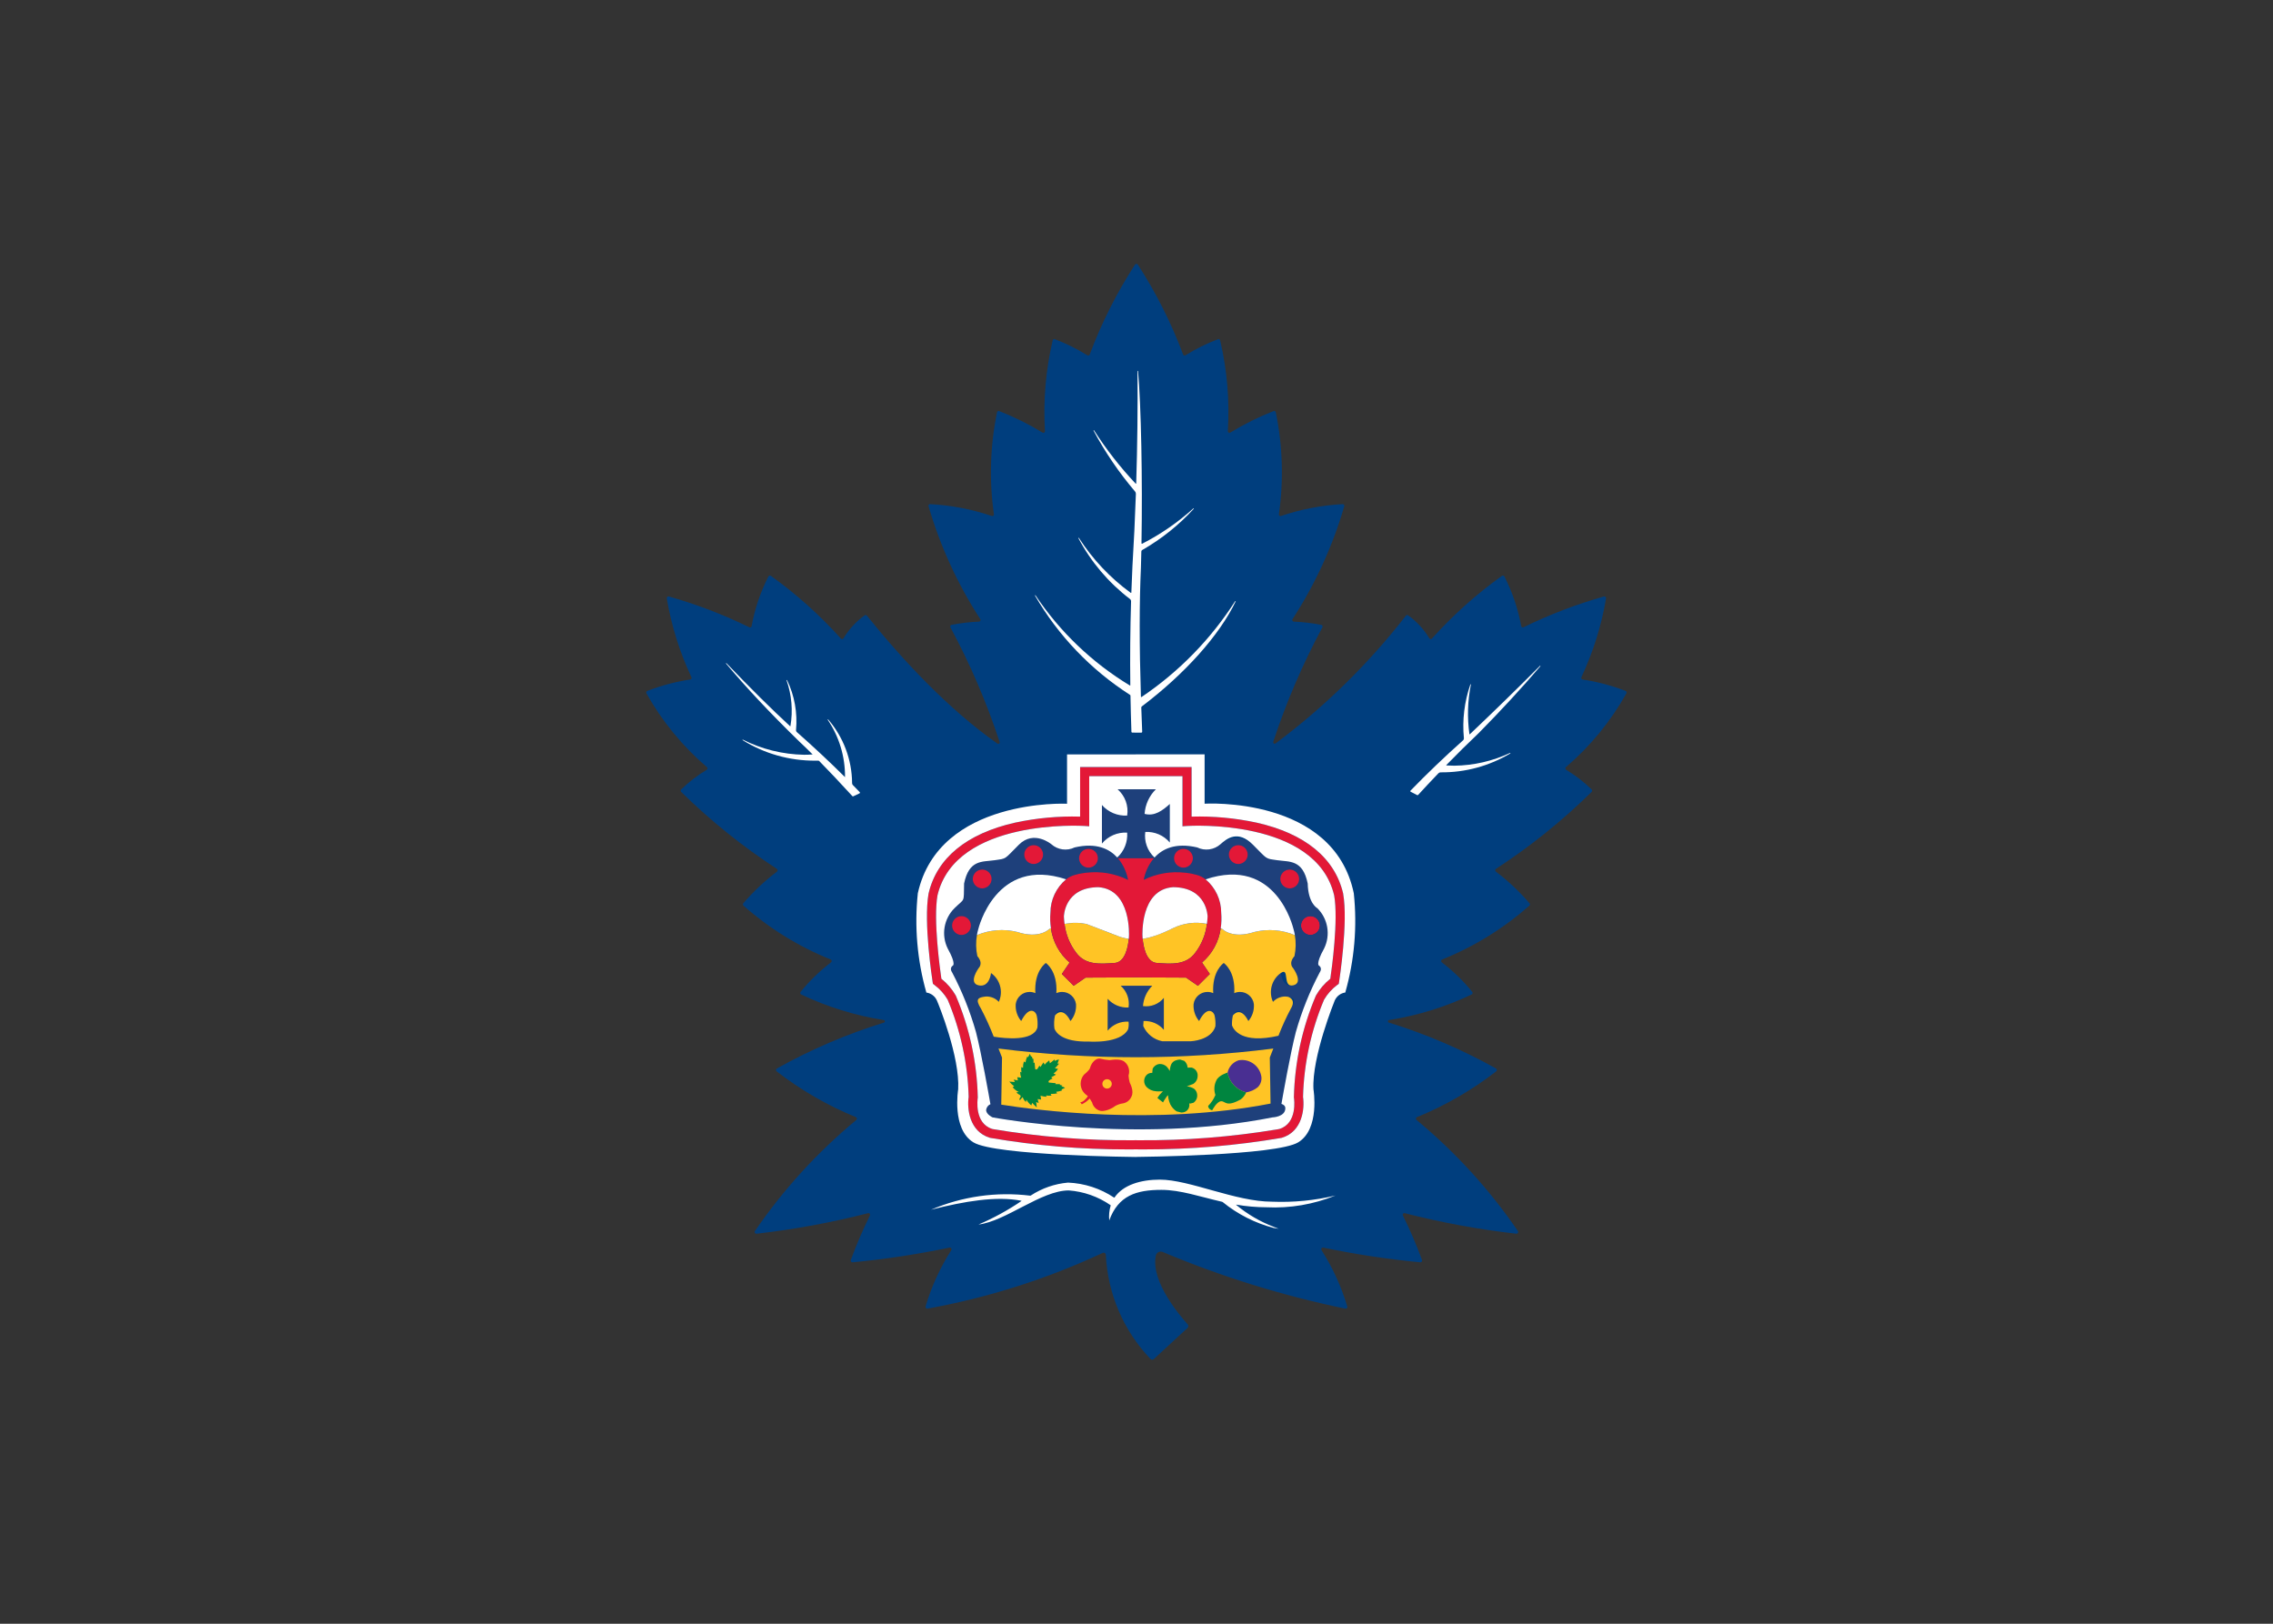 <svg clip-rule="evenodd" fill-rule="evenodd" stroke-linejoin="round" stroke-miterlimit="2" viewBox="0 0 560 400" xmlns="http://www.w3.org/2000/svg"><rect x="0" y="0" width="560" height="400" fill="#333333" stroke="none"/><g fill-rule="nonzero" transform="matrix(2.223 0 0 2.223 159.206 65)"><path d="m57.262 109.507c-.073-.034-.153-.051-.234-.051-.262 0-.491.184-.549.44-.602 2.931 2.795 6.786 3.533 7.631.101.114.091.29-.022.392l-3.732 3.446c-.105.098-.273.092-.372-.012-2.986-3.127-4.744-7.23-4.947-11.548-.007-.127-.113-.228-.241-.228-.036 0-.071.008-.104.024-6.177 2.887-12.702 4.962-19.412 6.176-.011.002-.023.003-.035.003-.106 0-.193-.087-.193-.193 0-.02.003-.039.008-.057.654-2.199 1.612-4.296 2.847-6.229.021-.031.032-.067.032-.105 0-.101-.083-.185-.185-.185-.014 0-.029.001-.043.005-3.545.739-7.128 1.283-10.733 1.629-.006 0-.013.001-.02.001-.106 0-.194-.088-.194-.195 0-.022.004-.044.011-.065.614-1.681 1.32-3.326 2.115-4.928.014-.026.02-.054.02-.083 0-.1-.081-.181-.18-.181-.017 0-.034.002-.05.007-4.059 1.04-8.186 1.8-12.35 2.274-.008.001-.015.001-.023.001-.106 0-.192-.086-.192-.192 0-.039.011-.076.033-.108 3.152-4.604 6.931-8.745 11.228-12.302.045-.036.07-.09.07-.147 0-.078-.048-.148-.122-.175-3.138-1.283-6.088-2.988-8.767-5.067-.048-.036-.077-.094-.077-.154 0-.069.038-.133.098-.167 3.768-2.107 7.746-3.811 11.869-5.086.062-.018.104-.075.104-.139 0-.07-.051-.131-.121-.142-3.175-.498-6.261-1.453-9.163-2.834-.063-.033-.102-.098-.102-.169 0-.045.016-.088.044-.122.988-1.217 2.117-2.312 3.363-3.262.049-.036.078-.093.078-.153 0-.077-.047-.147-.119-.176-3.533-1.422-6.797-3.437-9.652-5.958-.076-.069-.085-.187-.02-.266 1.111-1.3 2.36-2.475 3.725-3.504.048-.037.075-.093.075-.153 0-.065-.032-.126-.087-.161-3.808-2.481-7.359-5.337-10.599-8.524-.037-.036-.057-.085-.057-.137 0-.051.02-.1.057-.136.853-.833 1.801-1.563 2.824-2.174.056-.033.091-.094.091-.159 0-.054-.025-.106-.067-.141-2.693-2.31-4.96-5.074-6.697-8.168-.017-.03-.025-.063-.025-.097 0-.081.05-.154.125-.182 1.529-.593 3.119-1.015 4.74-1.26.091-.012.16-.091.16-.183 0-.029-.006-.057-.02-.083-1.296-2.767-2.212-5.697-2.725-8.709-.002-.013-.003-.025-.003-.038 0-.105.086-.192.191-.192.016 0 .031.002.046.006 3.067.866 6.049 2.007 8.911 3.409.025.012.052.018.079.018.084 0 .157-.059.174-.141.352-1.918.98-3.774 1.864-5.511.035-.059.099-.096.167-.096.041 0 .08.013.113.037 2.826 2.025 5.424 4.351 7.747 6.937.036.04.086.062.14.062.066 0 .127-.034.16-.091.598-.996 1.394-1.86 2.337-2.537.08-.057.191-.042.252.034 3.975 4.943 9.114 10.438 14.47 14.182.027.017.058.027.089.027.088 0 .16-.072.16-.16 0-.015-.002-.03-.007-.045-1.441-4.392-3.269-8.648-5.46-12.718-.013-.027-.02-.056-.02-.085 0-.085.059-.16.141-.179 1.006-.198 2.026-.318 3.05-.36.096-.005.173-.084.173-.18 0-.037-.012-.073-.033-.103-2.509-3.867-4.44-8.081-5.731-12.506-.005-.017-.007-.034-.007-.052 0-.098.081-.179.179-.179h.007c2.327.125 4.625.566 6.832 1.313.019.007.04.01.06.01.096 0 .176-.079.176-.175 0-.012-.002-.023-.004-.034-.534-3.754-.416-7.572.347-11.285.016-.088.093-.152.182-.152.022 0 .044.004.064.012 1.664.651 3.268 1.447 4.792 2.379.029.018.062.027.096.027.099 0 .181-.082.181-.181 0-.005 0-.01-.001-.015-.206-3.376.083-6.763.856-10.055.019-.08.091-.136.173-.136.019 0 .038.003.056.009 1.257.479 2.464 1.077 3.607 1.786.029.017.063.027.096.027.079 0 .15-.051.175-.125 1.305-3.485 2.984-6.817 5.007-9.939.035-.057.097-.091.164-.091.066 0 .128.034.163.091 2.024 3.122 3.702 6.454 5.007 9.939.026.074.096.125.174.125.034 0 .067-.01.096-.027 1.143-.709 2.352-1.307 3.608-1.786.018-.006.037-.009.057-.009.081 0 .153.056.172.136.774 3.292 1.062 6.679.855 10.055v.014c0 .1.082.182.181.182.034 0 .067-.01.095-.027 1.525-.932 3.128-1.728 4.792-2.379.021-.008.043-.012.065-.012.089 0 .166.064.182.152.764 3.713.881 7.531.346 11.285-.002.011-.003.022-.003.033 0 .097.08.176.176.176.021 0 .041-.003.06-.01 2.207-.747 4.506-1.188 6.832-1.313h.008c.098 0 .179.08.179.179 0 .017-.003.035-.008.052-1.29 4.426-3.221 8.639-5.732 12.506-.02.03-.031.066-.031.102 0 .096.076.176.171.181 1.025.042 2.044.162 3.05.36.083.019.143.093.143.178 0 .03-.008.059-.022.086-2.186 4.064-4.011 8.312-5.453 12.696-.004.015-.006.03-.006.045 0 .091.074.165.165.165.034 0 .067-.01.094-.029 5.435-4.048 10.297-8.812 14.452-14.164.062-.075.173-.09.252-.033.944.678 1.74 1.541 2.339 2.537.033.056.094.092.16.092.053 0 .103-.023.138-.063 2.324-2.586 4.922-4.912 7.747-6.937.033-.024.073-.037.113-.037.069 0 .132.037.167.096.885 1.737 1.513 3.593 1.865 5.511.018.082.091.141.175.141.027 0 .054-.006.078-.018 2.862-1.402 5.845-2.543 8.911-3.409.015-.004.031-.006.046-.006.105 0 .192.087.192.192 0 .013-.001.025-.004.038-.512 3.012-1.429 5.942-2.725 8.709-.013.026-.02.055-.02.084 0 .092.069.17.16.182 1.622.245 3.211.668 4.74 1.26.076.029.126.102.126.182 0 .034-.009.067-.026.097-1.736 3.094-4.003 5.858-6.697 8.168-.042.034-.067.087-.067.141 0 .066.035.126.091.159 1.023.612 1.971 1.341 2.824 2.174.037.036.058.085.058.136 0 .052-.021.101-.058.137-3.24 3.187-6.79 6.043-10.599 8.524-.054.035-.087.096-.087.161 0 .06.028.117.076.153 1.364 1.03 2.613 2.205 3.724 3.504.066.079.057.198-.02.266-2.854 2.521-6.118 4.536-9.651 5.958-.072.028-.119.098-.119.176 0 .06.029.117.077.153 1.247.95 2.376 2.045 3.363 3.262.029.034.045.077.045.122 0 .071-.04.136-.104.169-2.901 1.381-5.988 2.336-9.163 2.834-.069.012-.119.072-.119.142 0 .064.042.121.103.139 4.124 1.275 8.102 2.98 11.869 5.086.061.034.098.098.098.167 0 .061-.028.117-.076.154-2.679 2.079-5.629 3.783-8.768 5.067-.073.027-.121.098-.121.176 0 .056.025.11.069.146 4.297 3.558 8.077 7.698 11.228 12.302.022.032.034.069.034.108 0 .106-.087.192-.192.192-.009 0-.017 0-.025-.001-4.163-.474-8.289-1.234-12.349-2.274-.016-.005-.033-.007-.049-.007-.1 0-.181.081-.181.18 0 .029.007.058.02.084.795 1.602 1.501 3.248 2.115 4.928.008.021.012.043.012.065 0 .107-.088.195-.195.195-.006 0-.013-.001-.02-.001-3.605-.346-7.188-.89-10.734-1.629-.013-.003-.028-.005-.042-.005-.101 0-.185.084-.185.185 0 .038.011.074.032.105 1.236 1.936 2.196 4.035 2.85 6.237.006.018.009.037.009.056 0 .103-.085.188-.188.188-.011 0-.023-.001-.034-.003-6.929-1.428-13.702-3.529-20.223-6.272" fill="#003e7e" transform="translate(-0)"/><path d="m53.616 47.762c.033.02.053.055.053.094.026 1.421.061 2.73.107 4.003.002.047.041.086.089.086l1.013.005h.001c.025 0 .048-.01.065-.028s.027-.042.026-.067c-.037-.894-.071-1.798-.102-2.687-.002-.049.02-.095.059-.124 4.801-3.636 8.595-7.881 10.406-11.648l-.052-.028c-2.698 4.214-6.23 7.832-10.379 10.63-.008.005-.017.007-.027.007-.025 0-.047-.02-.048-.045-.179-5.702-.178-10.405.004-14.375.016-.535.029-1.096.043-1.715.001-.065.037-.124.093-.155 2.138-1.222 4.071-2.77 5.731-4.588l-.041-.043c-1.716 1.553-3.628 2.874-5.688 3.929-.021.01-.046.005-.062-.011-.011-.01-.017-.024-.016-.038.124-7.037-.041-15.249-.382-19.103l-.06.003c.035 4.089-.013 8.283-.143 12.464 0 .02-.017.036-.037.036-.01 0-.02-.005-.026-.012-1.723-1.826-3.27-3.809-4.623-5.922l-.052.031c1.291 2.413 2.837 4.681 4.611 6.766.062.073.094.167.091.264-.094 2.711-.222 5.395-.38 7.978-.043.887-.082 1.824-.122 2.951-.001.024-.021.043-.045.043-.008 0-.017-.003-.024-.007-2.281-1.66-4.234-3.73-5.757-6.104l-.052.03c1.394 2.638 3.345 4.942 5.718 6.752.083.063.13.163.127.268-.094 3.084-.123 6.214-.084 9.302 0 .007-.002.013-.007.019-.009.008-.023.011-.034.005-4.185-2.53-7.763-5.948-10.48-10.013l-.051.032c2.585 4.457 6.198 8.234 10.537 11.015" fill="#fff" transform="translate(-0)"/><path d="m22.905 57.76c-.055-.056-.086-.13-.087-.208-.016-2.602-.961-5.114-2.664-7.081l-.048.036c1.275 1.874 1.947 4.094 1.927 6.361 0 .005-.005.006-.01.004-1.647-1.641-3.442-3.32-5.337-4.992-.059-.053-.09-.13-.083-.208.179-1.91-.166-3.833-.999-5.56l-.056.022c.577 1.634.727 3.389.435 5.098l-.029.011c-2.096-1.929-4.409-4.219-7.072-7.001l-.045.04c2.239 2.669 4.884 5.485 8.085 8.609.473.441.971.922 1.522 1.475-.312.022-.63.035-.945.035-2.365-.04-4.69-.615-6.801-1.682l-.029.052c2.427 1.512 5.234 2.304 8.093 2.283.099 0 .198 0 .3-.002.044 0 .087.017.119.049 1.063 1.081 2.261 2.35 3.662 3.879.018.02.044.031.071.031.013 0 .027-.003.039-.009l.692-.326c.023-.011.039-.033.044-.058.005-.026-.003-.052-.021-.07-.245-.257-.502-.522-.763-.788" fill="#fff" transform="translate(-0)"/><path d="m89.565 55.612c-.288 0-.582-.009-.873-.028-.013-.001-.024-.012-.024-.025 0-.006.002-.012.006-.017 1.19-1.219 2.398-2.413 3.594-3.549 2.431-2.458 4.734-4.954 6.845-7.422l-.044-.04c-2.502 2.514-5.05 5-7.791 7.599-.004.005-.011.007-.017.006-.012.002-.023-.007-.025-.02-.257-1.833-.201-3.696.166-5.511l-.057-.015c-.669 1.92-.915 3.963-.721 5.986.005.085-.028.167-.091.223-2.078 1.855-4.039 3.732-5.828 5.58-.017.018-.024.043-.02.066.003.025.019.046.041.056l.704.364c.016.008.033.012.05.012.031.001.06-.013.08-.036.659-.724 1.391-1.505 2.238-2.388.064-.066.152-.104.244-.105 2.725.027 5.404-.702 7.74-2.105l-.027-.053c-1.938.912-4.049 1.397-6.19 1.422" fill="#fff" transform="translate(-0)"/><path d="m65.39 104.285c-.004-.003-.005-.008-.005-.013 0-.009.008-.017.017-.017h.004c1.097.19 2.208.287 3.322.29 2.619.131 5.235-.315 7.664-1.304-2.303.552-4.67.783-7.036.686-4.048 0-9.134-2.445-12.432-2.445-2.084 0-4.063.571-5.022 1.98-.01.016-.032.022-.048.012-1.517-1.013-3.284-1.588-5.106-1.662-1.476.13-2.897.624-4.136 1.437-.018.01-.038.013-.057.011-3.737-.458-7.529.08-10.991 1.558 3.719-.941 7.224-1.541 10.011-.996.008.002.015.009.015.018 0 .007-.004.013-.009.016-1.496 1.021-3.088 1.892-4.754 2.6 3.017-.35 6.953-3.778 10.004-3.778 1.659.123 3.255.686 4.625 1.63.017.011.024.032.017.051-.158.533-.211 1.091-.155 1.644.995-2.752 3.011-3.387 5.774-3.387 2.124 0 4.253.757 6.738 1.323.023.005.045.016.063.032 1.654 1.345 3.576 2.321 5.637 2.864l.572.096-.54-.211c-1.515-.577-2.925-1.399-4.172-2.435" fill="#fff" transform="translate(-0)"/><path d="m73.617 72.279h-.001c-.574 0-1.046.472-1.046 1.046s.472 1.046 1.046 1.046c.573 0 1.045-.472 1.046-1.045-.001-.573-.472-1.045-1.045-1.047" fill="#e31837" transform="translate(-0)"/><path d="m59.727 67.467c.201.022.381.048.537.075z" fill="#eaeff2" transform="translate(-0)"/><path d="m52.207 65.783h-.004l.002.003z" fill="#00aa4f"/><path d="m56.345 65.783h-.016l.007.009z" fill="#00aa4f"/><g transform="translate(-0)"><path d="m74.38 71.404s-1.015-.51-1.067-2.737c-.555-2.682-2.023-2.378-3.389-2.581-1.367-.201-1.013-.05-2.684-1.719-1.001-.935-2.567-.958-3.595-.052-.707.63-1.73.771-2.581.355-2.416-.561-3.861.168-4.719 1.112l-.009.011-.007-.011c-.779-.719-1.16-1.776-1.02-2.827 1.04-.058 2.049.375 2.722 1.17v-4.27c-.795.717-1.698 1.398-2.798 1.096.071-1.029.515-1.998 1.248-2.724h-4.235c.828.725 1.228 1.827 1.058 2.914-1.062.06-2.095-.373-2.797-1.173v4.273c.684-.827 1.725-1.278 2.797-1.211.073 1.036-.331 2.051-1.097 2.752l-.004.003-.001-.003c-.862-.944-2.305-1.673-4.724-1.112-.85.416-1.872.275-2.578-.355s-1.924-1.619-3.596.052c-1.67 1.669-1.317 1.518-2.68 1.719-1.37.203-2.838-.101-3.392 2.581-.053 2.227-1.065 2.737-1.065 2.737-1.179 1.164-1.486 2.962-.76 4.451 1.014 1.822.557 1.926.557 1.926s-.404.252-.05.757c1.103 2.097 1.985 4.304 2.632 6.583.609 2.336 1.474 7.26 1.604 8-.247.111-.424.337-.471.604-.053.506.707.858.707.858s15.946 2.985 31.029 0c0 0 1.416-.047 1.416-1.009 0-.264-.188-.407-.431-.488.148-.845.999-5.662 1.599-7.965.646-2.28 1.528-4.486 2.633-6.583.351-.505-.051-.757-.051-.757s-.457-.104.555-1.926c.727-1.488.422-3.286-.756-4.451m-39.438 2.967c-.573 0-1.045-.472-1.045-1.046s.472-1.046 1.046-1.046 1.046.472 1.046 1.046c-.001.574-.473 1.046-1.047 1.046m30.676-9.956h.002c.574 0 1.047.473 1.047 1.047 0 .575-.473 1.047-1.047 1.047s-1.047-.472-1.047-1.047c.001-.573.472-1.045 1.045-1.047m-6.073.406c.573.001 1.044.473 1.044 1.046 0 .574-.472 1.046-1.046 1.046s-1.046-.472-1.046-1.046c.001-.574.474-1.046 1.048-1.046m-10.53 0h.003c.574 0 1.046.472 1.046 1.046s-.472 1.046-1.046 1.046-1.046-.472-1.046-1.046c0-.572.47-1.044 1.043-1.046m-6.072-.406c.574.001 1.046.473 1.046 1.047 0 .575-.473 1.047-1.047 1.047s-1.047-.472-1.047-1.047c0 0 0-.001 0-.002 0-.573.472-1.045 1.045-1.045zm-5.704 2.703c.573.002 1.043.473 1.043 1.046s-.472 1.045-1.046 1.045c-.573 0-1.045-.472-1.045-1.045 0-.001 0-.001 0-.002.001-.573.472-1.044 1.045-1.044zm31.874 20.836.083 5.103c-12.83 2.491-26.216.695-29.849.117l.086-5.22s-.158-.408-.393-1.002c10.113 1.287 20.349 1.288 30.463.002-.235.594-.39 1-.39 1m2.581-8c-1.215.256-1.367-1.364-1.367-1.364-1.01.717-1.373 2.061-.861 3.188.423-.461 1.058-.672 1.673-.554s.96.25.302 1.316c-.515.972-.971 1.974-1.366 3-4.12.943-4.994-.706-5.152-1.143-.017-.369.015-.74.095-1.101s.808-1.164 1.724.608c.437-.522.654-1.194.604-1.873-.1-.768-.762-1.349-1.537-1.349-.22 0-.437.047-.638.137.149-2.454-1.133-3.32-1.162-3.342-.033.022-1.314.888-1.163 3.342-.201-.09-.418-.137-.638-.137-.776 0-1.439.581-1.541 1.349-.047.68.171 1.351.609 1.873.913-1.772 1.72-.608 1.72-.608.087.393.116.797.088 1.198-.475 1.576-2.73 1.657-2.73 1.657h-3.154c-.941-.181-1.734-.816-2.117-1.695l.036-.546c.862-.05 1.698.31 2.254.97v-3.538c-.558.689-1.44 1.035-2.317.908.06-.851.427-1.652 1.032-2.254h-3.505c.686.601 1.017 1.514.876 2.414-.879.047-1.733-.311-2.315-.971v3.535c.567-.684 1.428-1.056 2.315-1.001.039.284.022.572-.051.848-.831 1.637-4.359 1.36-4.359 1.36-2.987.075-3.664-1.041-3.809-1.435-.063-.483-.041-.974.064-1.45s.81-1.164 1.72.608c.439-.521.658-1.193.609-1.873-.102-.768-.764-1.349-1.539-1.349-.219 0-.437.047-.637.137.148-2.454-1.132-3.32-1.163-3.342v-.004l-.001.004-.003-.004v.004c-.03.022-1.31.888-1.16 3.342-.201-.091-.418-.138-.639-.138-.775 0-1.436.582-1.536 1.35-.051.679.165 1.352.603 1.873.913-1.772 1.723-.608 1.723-.608.098.439.124.891.078 1.338-.459 1.542-3.553 1.218-4.846 1.009-.408-1.061-.879-2.097-1.41-3.103-.659-1.066.304-1.316.304-1.316.615-.117 1.249.093 1.673.554.512-1.128.148-2.472-.863-3.188-1.011-.715-.152 1.62-1.368 1.364-1.213-.252 0-1.921 0-1.921s.558-.509-.151-1.316c-.164-.767-.179-1.559-.044-2.333.033-.221.083-.44.148-.655.065-.214 1.915-8.122 9.731-5.527.296-.231.636-.399.999-.496.266-.077.536-.138.81-.18l.408-.056c1.591-.193 3.205.082 4.643.791l.008.002c-.165-.881-.553-1.706-1.126-2.396h3.989c-.571.687-.957 1.51-1.12 2.388 1.42-.696 3.012-.97 4.583-.788l.536.074.185.033c.346.069.546.132.546.132.365.097.707.266 1.005.498 7.824-2.608 9.745 5.525 9.745 5.525.065.217.114.437.149.66.132.772.116 1.562-.048 2.328-.706.807-.151 1.316-.151 1.316s1.214 1.669 0 1.921m-.371-10.745c-.001 0-.002 0-.002 0-.574 0-1.046-.472-1.046-1.045 0-.574.472-1.046 1.046-1.046.572 0 1.044.471 1.045 1.044-.001.573-.471 1.044-1.043 1.047m2.294 5.162h-.001c-.574 0-1.046-.472-1.046-1.046s.472-1.046 1.046-1.046 1.046.472 1.046 1.046c-.001.573-.472 1.045-1.045 1.046" fill="#1e407b"/><path d="m39.04 86.952c.235.595.393 1.003.393 1.003l-.086 5.219c3.633.579 17.019 2.375 29.849-.119l-.083-5.1s.155-.406.39-1.001c-10.114 1.286-20.35 1.285-30.463-.002" fill="#ffc425"/><path d="m71.845 76.717c.162-.766.178-1.556.046-2.328-1.413-.592-2.98-.717-4.469-.356-2.478.811-3.542-.304-3.542-.304l-.207-.105c-.201 1.478-.939 2.832-2.072 3.802l.861 1.266-1.316 1.312-1.317-.908-5.566-.026-5.569.026-1.316.908-1.315-1.312.858-1.266c-1.132-.97-1.868-2.324-2.067-3.802l-.21.105s-1.062 1.115-3.543.304c-1.482-.362-3.041-.239-4.448.351-.134.774-.119 1.566.045 2.333.708.807.15 1.316.15 1.316s-1.214 1.669 0 1.921c1.216.256 1.367-1.364 1.367-1.364 1.011.716 1.375 2.06.863 3.188-.423-.461-1.056-.672-1.672-.557-.615.116-.962.253-.303 1.319.529 1.007 1 2.043 1.41 3.103 1.292.209 4.385.533 4.845-1.009.046-.447.02-.899-.078-1.338s-.809-1.164-1.722.608c-.437-.521-.654-1.194-.604-1.873.1-.768.762-1.349 1.537-1.349.221 0 .438.046.639.137-.151-2.454 1.129-3.32 1.159-3.342v-.004l.002.004.003-.004v.004c.03.022 1.311.888 1.162 3.342.201-.09.418-.137.638-.137.775 0 1.437.581 1.538 1.349.049.68-.17 1.353-.61 1.873-.91-1.772-1.719-.608-1.719-.608-.105.476-.126.967-.063 1.45.145.394.822 1.51 3.809 1.435 0 0 3.527.277 4.358-1.36.073-.276.09-.564.052-.848-.887-.055-1.749.317-2.317 1.001v-3.535c.583.66 1.438 1.018 2.317.971.141-.9-.19-1.813-.876-2.414h3.505c-.605.602-.972 1.403-1.032 2.254.877.126 1.757-.219 2.314-.908v3.538c-.555-.66-1.39-1.021-2.252-.972l-.036.548c.383.878 1.177 1.512 2.117 1.692h3.154s2.256-.078 2.73-1.654c.029-.401-.001-.805-.087-1.198s-.807-1.164-1.72.608c-.438-.521-.657-1.193-.61-1.873.102-.768.765-1.349 1.54-1.349.22 0 .438.047.638.137-.149-2.454 1.131-3.32 1.165-3.342.029.022 1.311.888 1.16 3.342.201-.091.419-.138.639-.138.776 0 1.438.582 1.538 1.35.05.68-.168 1.352-.607 1.873-.913-1.772-1.722-.608-1.722-.608-.079.362-.111.732-.094 1.101.158.437 1.032 2.086 5.15 1.143.396-1.026.853-2.028 1.368-3 .658-1.066-.305-1.319-.305-1.319-.615-.115-1.248.096-1.671.557-.511-1.127-.148-2.472.862-3.188s.152 1.62 1.364 1.364c1.217-.252 0-1.921 0-1.921s-.555-.509.154-1.316" fill="#ffc425"/><path d="m58.362 73.627c-.319.164-.617.299-.899.418l-1.199.457c-.405.134-.82.235-1.242.302.066.734.355 2.59 1.575 2.669 1.517.102 3.213.283 4.253-1.136.71-.931 1.156-2.036 1.291-3.199-1.279-.259-2.608-.087-3.779.489" fill="#ffc425"/><path d="m52.567 74.598c.302.086.607.155.916.206-.068.728-.353 2.59-1.573 2.669-1.52.102-3.216.283-4.253-1.136-.709-.929-1.157-2.032-1.295-3.193.798-.158 1.618-.158 2.415.001z" fill="#ffc425"/><path d="m51.072 90.349c-.285.003-.517.238-.517.522 0 .286.235.521.521.521s.522-.235.522-.521c0-.286-.236-.522-.522-.522-.001 0-.003 0-.004 0" fill="#ffc425"/><path d="m66.485 91.814c.474-.073.92-.27 1.293-.571.366-.359.503-.893.355-1.383-.275-1.098-1.369-1.803-2.482-1.6-.631.206-1.102.74-1.226 1.393.212 1.056 1.015 1.899 2.06 2.161" fill="#492f92"/><path d="m55.462 91.227c.28.275.649.44 1.041.464l.036.002.204.01.523-.01-.353.371-.158.216-.099.155.623.488.116-.211.3-.449.14-.141.027.304c.046.245.119.483.219.71.162.315.403.583.699.779l.526.134c.146.002.292-.028.427-.087.263-.125.44-.383.463-.674l-.006-.252.112.012h.02l.324-.083.038-.026c.272-.206.416-.543.377-.883-.02-.252-.142-.486-.339-.645-.242-.144-.512-.235-.791-.266l-.016-.002c.399-.141.693-.26.706-.262.3-.185.486-.513.492-.867.044-.44-.247-.849-.677-.952l-.434.011c-.014-.286-.144-.556-.359-.746l-.479-.153c-.148.001-.295.028-.433.08-.306.086-.541.333-.609.642l-.024.071c-.04.157-.065.316-.074.477-.088-.171-.198-.33-.329-.472-.204-.199-.479-.309-.763-.305l-.075.006c-.32.037-.598.24-.73.533l-.042.45c-.241-.02-.479.07-.646.244-.343.377-.333.963.023 1.327" fill="#00853f"/><path d="m46.012 91.163.123-.106-.317-.082.056-.075h-.536l.059-.104-.763-.069c-.153-.153.092-.313.406-.452l-.154-.13.522-.294-.266-.141c.203-.128.373-.3.499-.503l-.344-.059.462-.517-.181-.006.173-.461c-.169.024-.331.081-.478.169l-.001-.173-.532.429-.074-.32c-.188.135-.358.294-.505.474l-.133-.25-.335.508-.109-.15c-.089.072-.25.601-.474.373l-.066-.723-.117.061-.013-.494-.077.057-.104-.313-.069.058-.15-.327-.189.367-.101-.062c-.094.207-.159.427-.194.653l-.173-.12c-.07.232-.102.474-.095.717l-.191-.094c-.02.198-.013.397.019.594l-.148-.063c.002.223.043.445.119.655l-.429-.062.055.362-.454-.098.121.274-.611-.048c.154.196.334.371.536.518l-.167.102c.18.227.41.409.673.531l-.271.048c.241.24.357.234.438.321.159.154-.104.283-.104.496l.096.013.263-.304c.096.096.061.261.376.537l.052-.259c.14.248.328.465.553.639l.078-.288.518.515-.066-.611.276.123-.112-.446.386.057-.069-.426c.225.066.456.105.69.118l-.088-.143c.204.025.41.029.614.013l-.089-.193c.242.013.484-.005.721-.053l-.113-.176c.225-.025.447-.076.66-.152l-.072-.103.386-.18c-.111-.094-.251-.147-.396-.152" fill="#00853f"/><path d="m62.731 93.794s.475-.946.967-.997c.487-.05.537.728 2.209-.217.255-.203.457-.465.587-.763l-.009-.003c-1.045-.262-1.849-1.106-2.06-2.161l-.004-.028s-.963.27-1.232.859c-.252.503-.29 1.088-.105 1.62-.189.452-.463.865-.807 1.215.019.245.21.445.454.475" fill="#00853f"/><path d="m53.502 89.758c.09-.491-.089-.994-.47-1.316-.44-.404-1.385-.236-1.688-.203-.353-.023-.704-.079-1.046-.167-.541-.067-.98.539-1.115 1.047-.07.259-.674.741-.674.741-.232.278-.36.629-.36.991 0 .506.248.981.664 1.27l.137.12c-.196.276-.533.678-.846.657l.171.235c.329-.157.627-.373.878-.639.096.141.185.287.266.438.087.368.336.677.677.842.608.34 1.687-.271 1.855-.439.27-.156.568-.259.877-.302.421-.068.779-.35.945-.743.339-.607-.169-1.52-.169-1.52s-.236-.775-.102-1.012m-2.43 1.635c-.285-.003-.517-.237-.517-.522 0-.286.235-.521.521-.521s.521.235.522.521v.002c0 .285-.235.52-.521.52-.001 0-.003 0-.005 0" fill="#e31837"/><path d="m44.799 71.908c-.05.572-.031 1.149.056 1.716.199 1.478.935 2.832 2.068 3.802l-.858 1.266 1.314 1.315 1.315-.911 5.571-.025 5.565.025 1.318.911 1.316-1.315-.862-1.266c1.133-.969 1.871-2.323 2.072-3.802.086-.568.104-1.144.056-1.716-.002-1.428-.636-2.784-1.73-3.702-.298-.233-.64-.403-1.005-.5-.18-.052-.362-.096-.546-.131l-.185-.034c-.157-.027-.336-.053-.537-.074-1.572-.181-3.163.092-4.583.788.164-.878.55-1.7 1.121-2.388h-3.989c.573.69.96 1.515 1.125 2.396l-.008-.002c-1.438-.709-3.051-.984-4.642-.791l-.407.058c-.274.041-.545.101-.811.178-.363.096-.703.265-.999.496-1.098.917-1.734 2.276-1.735 3.706m13.597-2.834c3.793.026 3.823 3.263 3.823 3.263-.017.274-.039.541-.077.801-.135 1.163-.582 2.269-1.292 3.199-1.039 1.419-2.735 1.24-4.252 1.136-1.219-.078-1.509-1.935-1.575-2.667l-.02-.291s-.303-5.187 3.393-5.441m-8.283 0c3.693.254 3.391 5.441 3.391 5.441l-.02.289c-.067.728-.354 2.591-1.574 2.669-1.52.104-3.216.283-4.253-1.136-.709-.929-1.156-2.032-1.294-3.193-.035-.266-.055-.53-.07-.807 0 0 .022-3.237 3.82-3.263" fill="#e31837"/><path d="m34.942 72.279c-.573 0-1.045.472-1.045 1.046s.472 1.046 1.046 1.046 1.046-.472 1.046-1.045c0-.574-.473-1.047-1.047-1.047" fill="#e31837"/><path d="m37.239 69.209c.572-.001 1.043-.473 1.043-1.046s-.472-1.045-1.045-1.045-1.045.471-1.045 1.044c-.001 0-.001.001-.001.001 0 .574.473 1.046 1.046 1.046z" fill="#e31837"/><path d="m42.943 66.508c.573 0 1.045-.472 1.045-1.046s-.473-1.046-1.046-1.046c-.574 0-1.046.472-1.046 1.046v.002c0 .573.471 1.044 1.043 1.044z" fill="#e31837"/><path d="m49.015 66.912h.002c.573 0 1.045-.472 1.045-1.045 0-.574-.472-1.046-1.045-1.046-.574 0-1.046.472-1.046 1.046 0 .573.471 1.044 1.044 1.045" fill="#e31837"/><path d="m71.323 67.118c-.001 0-.002 0-.003 0-.574 0-1.046.472-1.046 1.046 0 .573.472 1.045 1.046 1.045.573 0 1.045-.472 1.045-1.045 0-.002 0-.003 0-.004-.001-.571-.471-1.04-1.042-1.042" fill="#e31837"/><path d="m65.618 66.508c.574 0 1.046-.472 1.046-1.046s-.472-1.046-1.046-1.046-1.046.472-1.046 1.046c.001.574.473 1.045 1.046 1.046" fill="#e31837"/><path d="m59.545 66.912c.572-.001 1.043-.473 1.043-1.045 0-.574-.472-1.046-1.046-1.046-.573 0-1.045.472-1.045 1.046 0 .574.472 1.045 1.046 1.045z" fill="#e31837"/><path d="m77.24 69.769c-.92-3.928-4.235-6.642-9.587-7.846-2.368-.512-4.788-.737-7.209-.669v-5.491h-12.357v5.491c-2.422-.068-4.842.157-7.209.669-5.354 1.204-8.667 3.918-9.582 7.846l-.006.027c-.566 3.184.411 9.516.454 9.785l.034.209.175.127c.591.44 1.086.996 1.458 1.633 1.437 3.413 2.226 7.064 2.326 10.767-.19 1.284.06 3.827 2.332 4.523l.052.015c5.02.857 10.104 1.284 15.197 1.278.312 0 .63-.002.948-.004.317.002.635.004.95.004 5.092.006 10.176-.421 15.196-1.278l.051-.015c2.272-.696 2.521-3.239 2.333-4.523.098-3.703.886-7.354 2.324-10.767.37-.638.866-1.194 1.459-1.633l.176-.127.034-.209c.038-.269 1.017-6.601.454-9.785zm-1.422 9.453c-.645.513-1.185 1.143-1.593 1.859-1.525 3.571-2.354 7.4-2.443 11.282l.008.073c.017.114.4 2.796-1.597 3.425l-.163.034-.051.01-.084.014c-5.06.834-10.182 1.236-15.31 1.199h-.008l-.379-.003h-.092v.003h-.002c-5.256.048-10.505-.366-15.687-1.239l-.076-.018c-1.997-.629-1.615-3.311-1.597-3.425l.004-.073c-.088-3.882-.916-7.711-2.439-11.282-.41-.715-.951-1.346-1.594-1.859-.162-1.109-.907-6.515-.433-9.236 2.017-8.571 16.135-7.706 16.276-7.696l.541.037v-5.555h10.336v5.555l.538-.037c.143-.01 14.26-.875 16.273 7.696.48 2.721-.265 8.127-.428 9.236" fill="#e31837"/><path d="m63.727 71.908c.05.572.032 1.148-.054 1.716l.207.105s1.064 1.115 3.542.304c1.49-.361 3.056-.236 4.469.357-.035-.223-.084-.444-.147-.661-.062-.217-1.922-8.133-9.747-5.525 1.095.918 1.729 2.275 1.73 3.704" fill="#fff"/><path d="m41.103 74.033c2.479.811 3.543-.306 3.543-.306l.209-.103c-.087-.567-.106-1.143-.057-1.716.001-1.43.638-2.789 1.736-3.706-7.816-2.595-9.732 5.525-9.732 5.525-.065.216-.115.435-.148.657 1.407-.59 2.967-.713 4.449-.351" fill="#fff"/><path d="m48.778 73.146 3.79 1.451c.301.087.607.156.916.208l.018-.289s.304-5.189-3.389-5.441c-3.798.023-3.822 3.263-3.822 3.263.017.275.035.541.072.807.797-.159 1.618-.158 2.415.001" fill="#fff"/><path d="m59.972 62.29-.538.038v-5.554h-10.336v5.554l-.54-.038c-.142-.01-14.26-.875-16.277 7.696-.473 2.721.271 8.127.433 9.236.644.513 1.185 1.144 1.594 1.859 1.524 3.571 2.353 7.401 2.44 11.283l-.005.072c-.017.115-.4 2.796 1.598 3.426l.075.019c5.183.87 10.433 1.284 15.688 1.237h.001v-.003h.17l.31.003c5.128.037 10.25-.364 15.309-1.199l.084-.014.051-.01.164-.033c1.997-.63 1.614-3.311 1.597-3.426l-.009-.072c.09-3.882.92-7.712 2.443-11.283.409-.715.95-1.346 1.593-1.859.164-1.109.908-6.515.428-9.236-2.013-8.571-16.13-7.706-16.273-7.696m15.164 13.566c-1.013 1.822-.555 1.925-.555 1.925s.401.253.051.757c-1.104 2.097-1.987 4.303-2.634 6.584-.6 2.303-1.45 7.119-1.598 7.965.242.081.431.224.431.488 0 .962-1.417 1.009-1.417 1.009-15.083 2.985-31.029 0-31.029 0s-.759-.352-.707-.858c.047-.267.224-.494.471-.604-.13-.741-.994-5.665-1.604-8-.646-2.28-1.528-4.487-2.631-6.584-.354-.504.049-.757.049-.757s.458-.103-.556-1.925c-.726-1.489-.42-3.288.759-4.451 1.18-1.164 1.012-.51 1.065-2.737.555-2.682 2.022-2.378 3.392-2.582 1.364-.2 1.011-.049 2.681-1.718 1.671-1.671 3.596-.052 3.596-.052.706.629 1.728.77 2.578.355 2.419-.561 3.862.168 4.723 1.112h.006c.766-.702 1.17-1.717 1.097-2.752-1.071-.068-2.113.383-2.798 1.211v-4.273c.703.799 1.736 1.232 2.798 1.172.17-1.088-.231-2.189-1.059-2.913h4.236c-.733.725-1.177 1.694-1.248 2.724 1.099.301 2.002-.379 2.797-1.096v4.27c-.672-.796-1.682-1.23-2.722-1.171-.139 1.051.242 2.107 1.02 2.827h.017c.857-.944 2.303-1.673 4.718-1.112.851.416 1.874.275 2.581-.355.708-.629 1.924-1.619 3.595.052 1.671 1.669 1.318 1.518 2.685 1.718 1.366.204 2.834-.1 3.388 2.582.053 2.227 1.068 2.737 1.068 2.737 1.178 1.165 1.484 2.963.756 4.451" fill="#fff"/><path d="m78.42 69.747c-2.242-10.798-16.534-9.924-16.534-9.924v-5.467h-7.626v.005h-7.62v5.467s-14.193-.675-16.538 9.919c-.39 3.695-.069 7.431.947 11.004.513.073.953.404 1.165.876.212.473 2.563 6.276 2.361 9.851 0 0-.742 4.387 1.687 5.874 2.43 1.485 18.006 1.62 18.006 1.62v-.005c.242 0 15.584-.146 17.995-1.619 2.43-1.487 1.688-5.872 1.688-5.872-.202-3.575 2.36-9.852 2.36-9.852.211-.473.652-.805 1.165-.877 1.015-3.572 1.336-7.306.944-11m-1.631 9.833-.035.209-.176.128c-.591.44-1.087.996-1.456 1.633-1.439 3.413-2.228 7.064-2.327 10.766.189 1.285-.059 3.829-2.332 4.524l-.052.015c-5.019.858-10.103 1.285-15.195 1.278-.314 0-.633-.002-.948-.004-.319.002-.638.004-.95.004-5.092.007-10.176-.42-15.196-1.278l-.052-.015c-2.273-.695-2.523-3.239-2.334-4.524-.099-3.701-.888-7.353-2.324-10.766-.371-.637-.868-1.192-1.46-1.633l-.174-.128-.035-.209c-.042-.269-1.019-6.6-.453-9.785l.005-.026c.916-3.928 4.229-6.642 9.583-7.847 2.368-.51 4.789-.734 7.21-.667v-5.493h12.356v5.493c2.421-.067 4.842.157 7.209.667 5.352 1.205 8.667 3.919 9.586 7.847l.003.026c.565 3.185-.413 9.516-.453 9.785" fill="#fff"/><path d="m58.395 69.074c-3.695.252-3.392 5.441-3.392 5.441l.019.289c.421-.068.837-.168 1.243-.302-.002-.009.311-.101.611-.215s.586-.25.587-.242c.282-.119.578-.256.9-.418 1.17-.576 2.5-.748 3.779-.489.038-.262.059-.527.077-.801 0 0-.03-3.24-3.824-3.263" fill="#fff"/></g></g></svg>